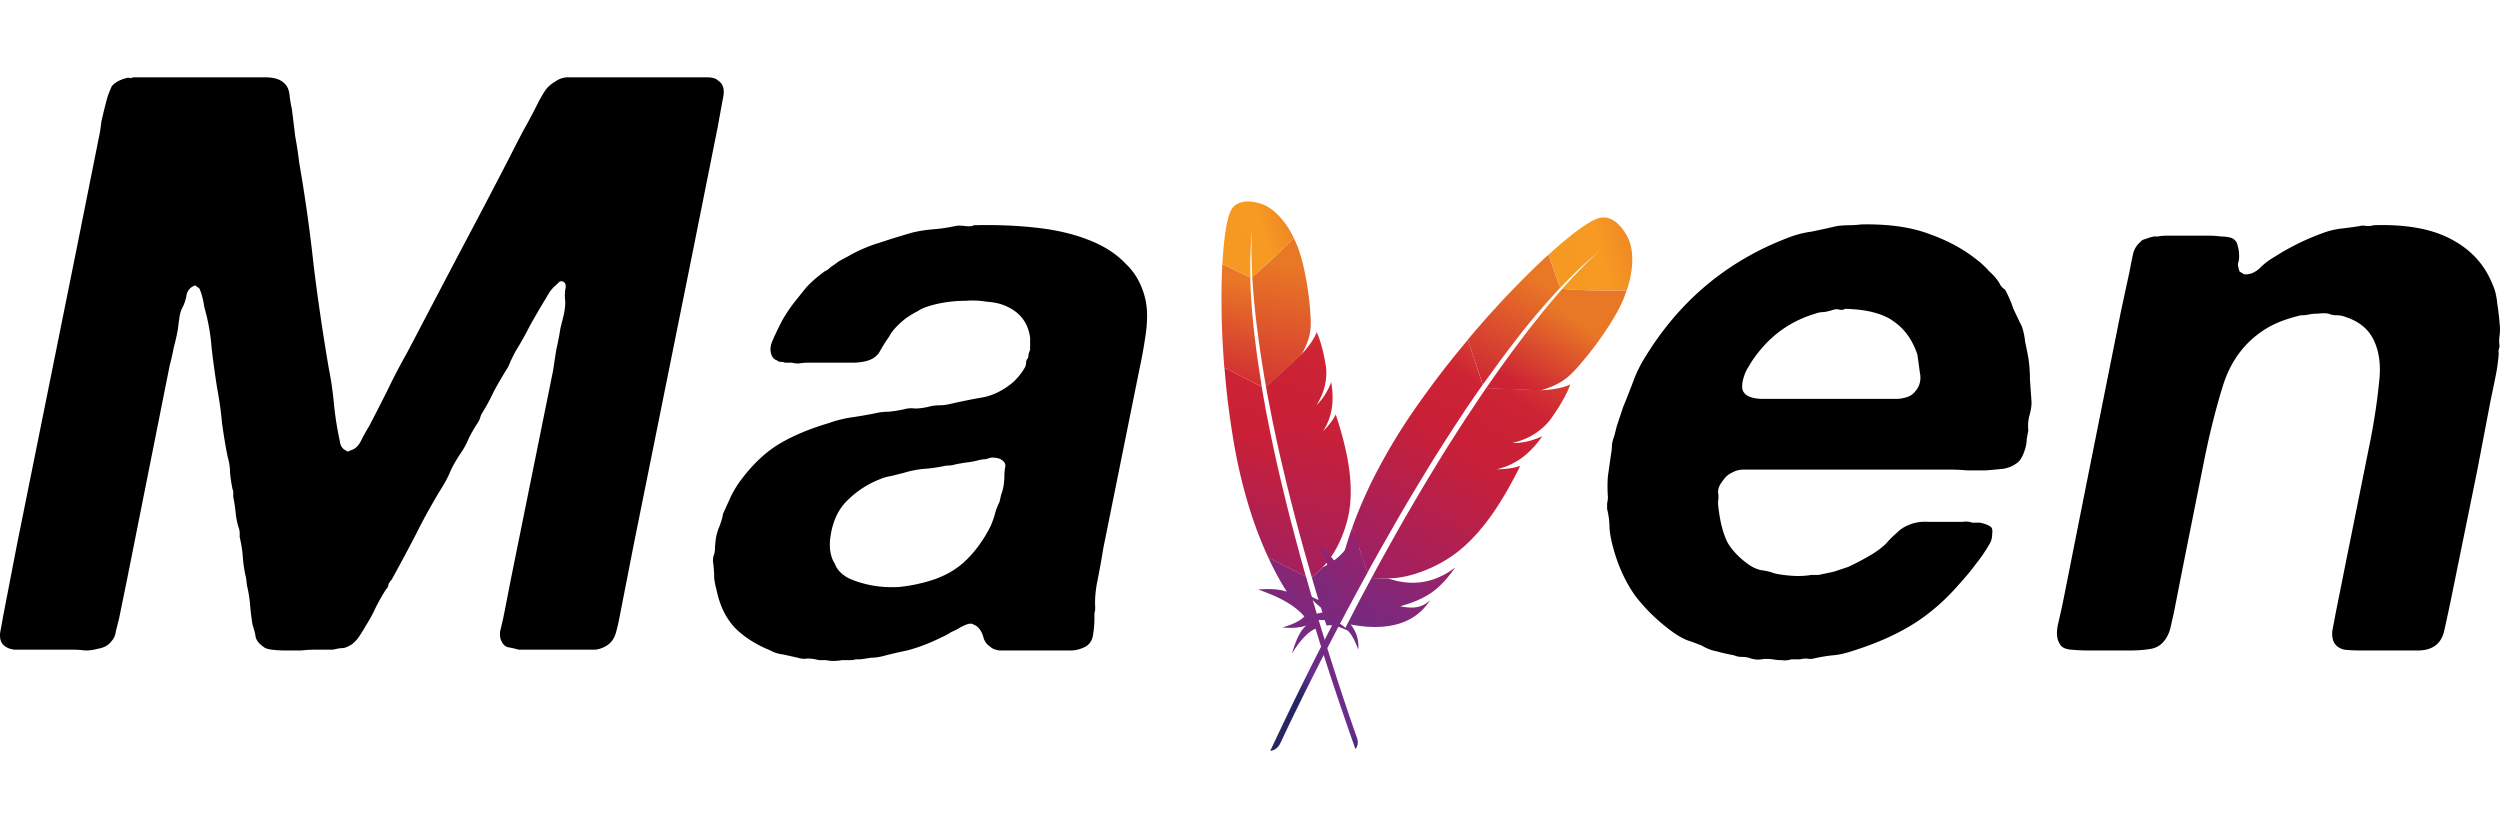 <svg xmlns="http://www.w3.org/2000/svg" xmlns:xlink="http://www.w3.org/1999/xlink" aria-hidden="true" role="img" width="3em" height="1em" preserveAspectRatio="xMidYMid meet" viewBox="0 0 512 139">
                    <defs>
                        <linearGradient x1="20.683%" y1="63.558%" x2="146.237%" y2="19.88%" id="ssvg-id-mavena">
                            <stop stop-color="#F69923" offset="0%"></stop>
                            <stop stop-color="#F79A23" offset="31.23%"></stop>
                            <stop stop-color="#E97826" offset="83.83%"></stop>
                        </linearGradient>
                        <linearGradient x1="21.159%" y1="394.971%" x2="52.694%" y2="13.745%" id="ssvg-id-mavenb">
                            <stop stop-color="#9E2064" offset="32.33%"></stop>
                            <stop stop-color="#C92037" offset="63.02%"></stop>
                            <stop stop-color="#CD2335" offset="75.14%"></stop>
                            <stop stop-color="#E97826" offset="100%"></stop>
                        </linearGradient>
                        <linearGradient x1="34.915%" y1="192.312%" x2="66.098%" y2="-136.283%" id="ssvg-id-mavenc">
                            <stop stop-color="#282662" offset="0%"></stop>
                            <stop stop-color="#662E8D" offset="9.548%"></stop>
                            <stop stop-color="#9F2064" offset="78.82%"></stop>
                            <stop stop-color="#CD2032" offset="94.87%"></stop>
                        </linearGradient>
                        <linearGradient x1="30.238%" y1="170.497%" x2="64.688%" y2="-44.403%" id="ssvg-id-mavend">
                            <stop stop-color="#9E2064" offset="32.33%"></stop>
                            <stop stop-color="#C92037" offset="63.02%"></stop>
                            <stop stop-color="#CD2335" offset="75.14%"></stop>
                            <stop stop-color="#E97826" offset="100%"></stop>
                        </linearGradient>
                        <linearGradient x1="31.529%" y1="77.305%" x2="81.077%" y2="-41.421%" id="ssvg-id-mavene">
                            <stop stop-color="#282662" offset="0%"></stop>
                            <stop stop-color="#662E8D" offset="9.548%"></stop>
                            <stop stop-color="#9F2064" offset="78.82%"></stop>
                            <stop stop-color="#CD2032" offset="94.87%"></stop>
                        </linearGradient>
                        <linearGradient x1="39.84%" y1="187.68%" x2="57.301%" y2="-51.028%" id="ssvg-id-mavenf">
                            <stop stop-color="#9E2064" offset="32.33%"></stop>
                            <stop stop-color="#C92037" offset="63.02%"></stop>
                            <stop stop-color="#CD2335" offset="75.14%"></stop>
                            <stop stop-color="#E97826" offset="100%"></stop>
                        </linearGradient>
                        <linearGradient x1="22.303%" y1="465.803%" x2="52.553%" y2="17.075%" id="ssvg-id-maveng">
                            <stop stop-color="#9E2064" offset="32.33%"></stop>
                            <stop stop-color="#C92037" offset="63.02%"></stop>
                            <stop stop-color="#CD2335" offset="75.14%"></stop>
                            <stop stop-color="#E97826" offset="100%"></stop>
                        </linearGradient>
                        <linearGradient x1="16.634%" y1="60.308%" x2="159.526%" y2="27.099%" id="ssvg-id-mavenh">
                            <stop stop-color="#F69923" offset="0%"></stop>
                            <stop stop-color="#F79A23" offset="31.23%"></stop>
                            <stop stop-color="#E97826" offset="83.83%"></stop>
                        </linearGradient>
                        <linearGradient x1="-85.424%" y1="394.971%" x2="62.65%" y2="13.745%" id="ssvg-id-maveni">
                            <stop stop-color="#9E2064" offset="32.33%"></stop>
                            <stop stop-color="#C92037" offset="63.02%"></stop>
                            <stop stop-color="#CD2335" offset="75.14%"></stop>
                            <stop stop-color="#E97826" offset="100%"></stop>
                        </linearGradient>
                        <linearGradient x1="-20.619%" y1="129.232%" x2="125.361%" y2="-53.713%" id="ssvg-id-mavenj">
                            <stop stop-color="#282662" offset="0%"></stop>
                            <stop stop-color="#662E8D" offset="9.548%"></stop>
                            <stop stop-color="#9F2064" offset="78.82%"></stop>
                            <stop stop-color="#CD2032" offset="94.87%"></stop>
                        </linearGradient>
                        <linearGradient x1="9.218%" y1="170.497%" x2="80.31%" y2="-44.403%" id="ssvg-id-mavenk">
                            <stop stop-color="#9E2064" offset="32.33%"></stop>
                            <stop stop-color="#C92037" offset="63.02%"></stop>
                            <stop stop-color="#CD2335" offset="75.14%"></stop>
                            <stop stop-color="#E97826" offset="100%"></stop>
                        </linearGradient>
                        <linearGradient x1="37.046%" y1="77.305%" x2="71.794%" y2="-41.421%" id="ssvg-id-mavenl">
                            <stop stop-color="#282662" offset="0%"></stop>
                            <stop stop-color="#662E8D" offset="9.548%"></stop>
                            <stop stop-color="#9F2064" offset="78.82%"></stop>
                            <stop stop-color="#CD2032" offset="94.87%"></stop>
                        </linearGradient>
                        <linearGradient x1="-34.745%" y1="181.583%" x2="110.893%" y2="-46.554%" id="ssvg-id-mavenm">
                            <stop stop-color="#9E2064" offset="32.33%"></stop>
                            <stop stop-color="#C92037" offset="63.02%"></stop>
                            <stop stop-color="#CD2335" offset="75.14%"></stop>
                            <stop stop-color="#E97826" offset="100%"></stop>
                        </linearGradient>
                        <linearGradient x1="-129.864%" y1="266.449%" x2="66.578%" y2="32.861%" id="ssvg-id-mavenn">
                            <stop stop-color="#9E2064" offset="32.33%"></stop>
                            <stop stop-color="#C92037" offset="63.02%"></stop>
                            <stop stop-color="#CD2335" offset="75.14%"></stop>
                            <stop stop-color="#E97826" offset="100%"></stop>
                        </linearGradient>
                    </defs>
                    <g fill="none">
                        <path d="M1.782 2.143c-.186.439-.362 1.006-.526 1.69l-.12.534c-.04.186-.078.378-.115.578l-.11.618l-.106.66l-.099.698l-.093.737l-.088.773l-.081.81l-.038.417l-.072.861l-.064.894l-.058.926a99.87 99.87 0 0 0-.026.475l5.736 2.776c-.087-3.349.021-6.515.323-9.425l.059-.518l-.04.475l-.052.785l-.019.375l-.031.855l-.012.481l-.013 1.07l.002.898l.014.982l.016.7l.037 1.123l.034.796l.042.835l.024.432c1.068-.871 2.348-2.015 3.678-3.265l.893-.848c.15-.143.3-.287.449-.432l.896-.874l.885-.878l.862-.872l.83-.854c-.917-1.875-1.907-3.253-2.827-4.26l-.304-.321c-.201-.206-.398-.394-.588-.565l-.282-.246l-.272-.222c-.09-.07-.176-.137-.261-.2l-.25-.178l-.235-.159l-.326-.202l-.29-.162l-.324-.16l-.242-.104l-.442-.16l-.323-.104L7.52.3l-.24-.06L7.02.18a9.494 9.494 0 0 0-.137-.028l-.287-.05l-.3-.044C4.709-.139 2.66.07 1.782 2.143z" fill="url(#ssvg-id-mavena)" transform="translate(250.163 25.432)"></path>
                        <path d="M267.076 96.869l-.796-2.909l-.702-2.59l-.3-1.139l-.581-2.248l-.562-2.202l-.56-2.262l-.27-1.114l-.52-2.185l-.523-2.24a250.602 250.602 0 0 1-.726-3.249l-.455-2.131l-.22-1.045l-.306-1.487l-.68-3.497l-.145-.78l-.295-1.532l-.09-.507l-.069-.367l-.275.25l-.57-.282l.04.187c.125.763.255 1.532.395 2.306l.468 2.501l.122.683c.266 1.4.54 2.794.834 4.195l.3 1.403c.394 1.886.815 3.777 1.24 5.64c.413 1.849.858 3.674 1.303 5.498c.297 1.217.595 2.421.9 3.618l.46 1.79c.479 1.873.962 3.718 1.466 5.524c.105.406.221.828.342 1.223l.6 2.176c.2.718.401 1.428.606 2.136l.92.461l.306-.273c-.007-.043-.014-.086-.037-.117c-.609-1.85-1.124-3.672-1.62-5.435z"></path>
                        <path d="M7.423 32.522a284.931 284.931 0 0 1-.725-5.632a126.997 126.997 0 0 1-.442-4.538l-.102-1.34a1.682 1.682 0 0 1-.002-.103a117.148 117.148 0 0 1-.257-5.323L.17 12.826l-.015.35l-.039.729c-.057 1.371-.099 2.828-.111 4.36c-.014 1.727.002 3.528.034 5.414c.04 1.735.111 3.545.205 5.385c.07 1.182.146 2.373.233 3.579l.105 1.394l7.658 3.88l-.27-1.807l-.547-3.588z" fill="url(#ssvg-id-mavenb)" transform="translate(250.163 25.432)"></path>
                        <path d="M18.5 76.992l.118.409l.76 2.584c.11.367.22.736.333 1.107l.363 1.175l.124.423c.022.069.046.137.072.206l1.234 3.954c1.093-.226 2.424.181 3.831.795l.567.256c-1.036-1.246-2.47-2.08-4.183-2.273c4.69-3.128 7.776-7.157 7.343-11.964a16.475 16.475 0 0 0-.19-1.312c-.07 1.772-.777 3.073-2.827 4.463l-.253.167c2.12-3.731 2.704-6.263 2.453-9.535a31.23 31.23 0 0 0-.301-2.486c-.678 4.872-3.295 8.026-7.123 9.892l-2.321 2.14z" fill="url(#ssvg-id-mavenc)" transform="translate(250.163 25.432)"></path>
                        <path d="M15.753 71.273l-.488-1.826l-.98-3.696a360.71 360.71 0 0 1-1.358-5.409c-.445-1.825-.874-3.661-1.304-5.497c-.436-1.88-.845-3.755-1.24-5.642l-.388-1.865l-.746-3.732a80.41 80.41 0 0 1-.373-2.023c-.214-1.148-.412-2.307-.61-3.467l-.042-.188L.61 34.041l.024.242c.003.042.005.084.003.125c.154 1.725.303 3.476.507 5.236c.2 1.787.427 3.579.693 5.39c.225 1.526.467 3.041.72 4.572l.166.917a106.947 106.947 0 0 0 2.569 10.878c.331 1.11.656 2.178.988 3.191l.295.853l.61 1.698A76.634 76.634 0 0 0 9.59 72.92l7.696 3.9c-.41-1.416-.789-2.854-1.206-4.313l-.213-.817l-.113-.418z" fill="url(#ssvg-id-mavend)" transform="translate(250.163 25.432)"></path>
                        <path d="M9.703 73.175a60.86 60.86 0 0 0 3.056 5.752l.62 1.002c-.73-.294-1.652-.44-2.548-.505l-.445-.026a17.916 17.916 0 0 0-.219-.009l-.427-.009l-.601.002l-.538.016l-.452.023l-.632.052c-.006.001-.008.001-.007.002c3.891 1.35 7.304 3.002 9.457 5.508c-.856.942-2.457 1.658-4.47 2.241c1.498.163 2.64.096 3.464-.038l.333-.061a7.6 7.6 0 0 0 .153-.033l.276-.068l.239-.07l.29-.101l.148-.061c-1.236 1.03-2.01 2.787-2.653 4.756l-.222.703l-.108.356c1.637-2.676 3.262-4.448 4.843-5.126c1.767 5.858 3.81 12.092 6.052 18.597l1.048 3.021a830.48 830.48 0 0 0 1.076 3.058c.521-.673.58-1.417.361-2.175l-.717-2.026l-.817-2.366l-1.265-3.754l-1.036-3.147l-1.146-3.552l-1.094-3.465l-1.004-3.247l-.739-2.431l-.6-2.008c-.081-.263-.155-.531-.234-.803l-.226-.745l-.65-2.243l-.66-2.307l-.296-1.064l-.012-.015l-7.697-3.9c.018.068.037.123.06.18l.04.086z" fill="url(#ssvg-id-mavene)" transform="translate(250.163 25.432)"></path>
                        <path d="M9.135 38.082l.136.746c.1.508.19 1.02.288 1.536l.833 4.272l.306 1.488l.445 2.102l.23 1.073c.23 1.065.472 2.146.726 3.25l.523 2.24l.52 2.185l.27 1.114l.56 2.261l.558 2.198c.284 1.11.576 2.24.884 3.39c.225.85.459 1.713.698 2.586l.8 2.914l.605 2.142l.625 2.188c.106.368.212.738.32 1.108c.007.043.015.086.038.117l2.321-2.139l-.056.024l-.124.06c2.756-2.602 5.117-7.816 5.657-12.515c.248-2.165.225-4.469-.072-6.982c-.215-1.873-.596-3.841-1.12-5.971a76.634 76.634 0 0 0-1.708-5.853c-.426.869-1.031 1.724-1.773 2.558l-.402.44l-.138.144l-.291.293c2.032-3.16 2.274-6.552 1.67-10.074c-.369 1.044-1.094 2.592-2.297 3.983c-.154.185-.335.367-.516.548c-.032.023-.058.053-.09.084l-.056.047c.674-1.123 1.172-2.19 1.492-3.27c.05-.15.09-.303.124-.455l.05-.23c.082-.35.136-.704.19-1.058l.078-.685c.03-.403.039-.817.02-1.238l-.054-.774a2.178 2.178 0 0 0-.022-.171l-.08-.496a6.45 6.45 0 0 0-.045-.234c-.157-.92-.33-1.741-.508-2.469l-.167-.653l-.151-.551l-.197-.653l-.255-.764a6.734 6.734 0 0 0-.081-.222l-.155-.385c-.049-.119-.096-.227-.141-.325l-.127-.26a2.318 2.318 0 0 1-.098.306l-.07.155c-.48 1.126-1.595 2.67-2.612 3.754c-.016.012-.031.023-.035.05l-.21.21a2.485 2.485 0 0 0-.106.119l.04-.078l-7.315 6.699c.062.05.07.094.065.121z" fill="url(#ssvg-id-mavenf)" transform="translate(250.163 25.432)"></path>
                        <path d="M6.306 15.454c.03.534.064 1.09.105 1.67L6.5 18.31c.016.202.032.407.05.615l.108 1.273l.06.657l.017.212a.78.78 0 0 0 .018.1c.062.653.13 1.324.207 2.017l.162 1.413c.058.48.119.971.183 1.473l.304 2.298c.143 1.043.297 2.125.469 3.252l.133.854c.131.87.277 1.761.431 2.675l.482 2.819l7.316-6.699c1.525-2.763 1.858-4.482 1.838-6.618c-.008-.43-.028-.878-.056-1.336l-.031-.462a57.566 57.566 0 0 0-.661-5.776c-.3-1.858-.668-3.643-1.089-5.171a27.429 27.429 0 0 0-.838-2.624a29.788 29.788 0 0 0-.807-1.825l-.83.847c-.14.143-.284.286-.427.43l-.874.872l-.891.874l-.897.865l-.448.426l-.886.831a69.969 69.969 0 0 1-3.237 2.85z" fill="url(#ssvg-id-maveng)" transform="translate(250.163 25.432)"></path>
                        <path d="M212.12 30.787c4.061.439 7.628 1.262 10.702 2.47c3.182 1.207 5.762 2.853 7.737 4.939c2.086 1.975 3.458 4.555 4.116 7.738c.33 1.865.33 4.006 0 6.42a95.865 95.865 0 0 1-1.317 7.409l-7.408 36.714c-.33 2.085-.714 4.226-1.153 6.42c-.439 2.086-.604 4.007-.494 5.763c0 .33-.055.713-.164 1.152v.988c0 1.208-.11 2.415-.33 3.622c-.22 1.208-.933 2.03-2.14 2.47a6.202 6.202 0 0 1-2.47.494h-14.487c-.879-.11-1.537-.384-1.976-.824a3.149 3.149 0 0 1-1.317-1.81c-.22-.879-.604-1.592-1.153-2.14a2.066 2.066 0 0 0-.823-.495c-.22-.22-.604-.274-1.152-.164a9.1 9.1 0 0 0-1.811.823c-.55.33-1.098.604-1.647.823c-.658.44-1.372.823-2.14 1.152c-.658.33-1.372.659-2.14.988a34.989 34.989 0 0 1-4.775 1.647c-1.646.329-3.292.713-4.939 1.152c-.878.22-1.701.33-2.47.33c-.658.11-1.371.219-2.14.329h-.987c-.33.11-.659.164-.988.164h-1.811c-1.208.22-2.305.22-3.293 0h-1.482a8.355 8.355 0 0 0-2.305-.329a4.054 4.054 0 0 1-1.975-.165l-2.964-.658c-.987-.11-1.866-.384-2.634-.823c-2.963-1.208-5.378-2.744-7.244-4.61c-1.866-1.976-3.128-4.555-3.786-7.738a16.383 16.383 0 0 1-.494-2.47c0-.878-.055-1.81-.165-2.798a4.157 4.157 0 0 1 0-1.647c.22-.549.33-1.097.33-1.646c0-.33.054-.988.164-1.976c.22-1.097.439-1.866.658-2.305c.44-1.097.714-2.03.824-2.798l1.646-3.622c.659-1.318 1.372-2.47 2.14-3.458c2.415-3.183 4.994-5.597 7.738-7.244c2.744-1.646 6.147-3.073 10.208-4.28a23.617 23.617 0 0 1 4.61-1.153a87.393 87.393 0 0 0 4.774-.823c.878-.22 1.81-.33 2.799-.33c1.097-.11 2.14-.274 3.128-.493a5.48 5.48 0 0 1 2.305-.165c.768 0 1.646-.11 2.634-.33a8.355 8.355 0 0 1 2.305-.328c.768 0 1.591-.11 2.47-.33c2.414-.548 4.61-.987 6.585-1.317c2.085-.439 4.06-1.427 5.927-2.963c1.097-.988 1.975-2.086 2.634-3.293c.11-.33.165-.604.165-.823c0-.22.054-.44.164-.659c.22-.22.33-.548.33-.987c.11-.44.219-.769.329-.988v-2.47c-.44-3.293-2.305-5.543-5.598-6.75c-.878-.33-2.03-.549-3.457-.658a17.022 17.022 0 0 0-4.116-.165c-1.427 0-2.854.11-4.28.33c-1.318.219-2.47.493-3.458.822a7.596 7.596 0 0 0-2.14.988c-.659.33-1.317.714-1.976 1.153c-.659.439-1.372 1.042-2.14 1.81c-.769.769-1.317 1.482-1.647 2.14a35.889 35.889 0 0 0-1.975 3.129c-.55.988-1.482 1.646-2.8 1.976c-.877.22-1.81.329-2.798.329h-9.22c-.548 0-1.152.055-1.81.165c-.55 0-.988-.055-1.318-.165h-1.481c-.22-.11-.494-.165-.824-.165c-.329 0-.603-.11-.823-.329c-.768-.22-1.207-.933-1.317-2.14c0-.55.11-1.098.33-1.647c.219-.548.438-1.042.658-1.481a45.962 45.962 0 0 1 1.646-3.293a34.697 34.697 0 0 1 1.976-2.964l1.317-1.646l1.317-1.646c1.098-1.208 2.415-2.36 3.951-3.458c.33-.11.714-.384 1.153-.823a37.13 37.13 0 0 0 1.646-1.152c.549-.33 1.153-.659 1.811-.988a29.998 29.998 0 0 1 6.421-2.799c2.305-.768 4.61-1.482 6.915-2.14a28.857 28.857 0 0 1 4.28-.659c1.427-.11 2.909-.329 4.446-.658c.439-.11 1.097-.11 1.975 0c.878.11 1.482.055 1.811-.165c4.5-.11 8.726.055 12.677.494zm183.035 1.317c3.731 1.317 6.97 3.073 9.713 5.268a16.201 16.201 0 0 1 2.47 2.305c.878.769 1.591 1.592 2.14 2.47c.22.549.604.988 1.152 1.317a23.235 23.235 0 0 1 1.647 3.787c.549 1.207 1.152 2.47 1.81 3.786c.33.988.55 2.03.66 3.128c.219.988.438 2.086.658 3.293c.22 1.427.33 2.909.33 4.445l.328 4.61c0 .878-.164 1.866-.494 2.964c-.22.987-.274 1.92-.164 2.798l-.33 1.811c0 .878-.219 1.866-.658 2.964c-.439 1.097-.988 1.81-1.646 2.14c-.55.44-1.372.768-2.47.988c-1.097.11-2.305.22-3.622.33h-3.787a36.646 36.646 0 0 0-3.292-.165h-42.476c-.659 0-1.263.11-1.811.329c-.988.439-1.647.878-1.976 1.317c-.22.22-.549.658-.988 1.317c-.33.549-.494 1.098-.494 1.646c.11.659.11 1.317 0 1.976c0 .549.055 1.152.165 1.811c.33 2.634.933 4.83 1.81 6.585c.989 1.647 2.416 3.129 4.281 4.446a7.244 7.244 0 0 0 2.47 1.152c.988.11 1.92.33 2.799.659c.878.22 2.03.384 3.457.493c1.537.11 2.909.055 4.116-.164h1.482c1.097-.22 2.14-.44 3.128-.659l2.963-.987c1.208-.55 2.58-1.263 4.116-2.14c1.537-.879 2.744-1.757 3.622-2.635a19.703 19.703 0 0 1 2.14-2.14c.769-.769 1.592-1.317 2.47-1.647c1.207-.548 2.634-.768 4.28-.658h6.75c.769-.11 1.427-.055 1.976.165h1.647c.987.219 1.7.493 2.14.823c.33.22.439.713.33 1.481c0 .769-.165 1.427-.495 1.976c-.878 1.537-1.81 2.909-2.799 4.116a42.98 42.98 0 0 1-2.963 3.622c-3.073 3.622-6.366 6.53-9.878 8.726c-3.512 2.195-7.738 4.06-12.677 5.597c-1.317.44-2.58.714-3.787.823a29.61 29.61 0 0 0-3.951.659c-.44.11-.933.11-1.482 0c-.439 0-.878.055-1.317.165h-1.81a4.054 4.054 0 0 1-1.977.164a9.25 9.25 0 0 1-1.81-.164c-.879-.11-1.647-.11-2.305 0c-.659.11-1.372.055-2.14-.165a4.834 4.834 0 0 0-1.812-.33c-.658 0-1.207-.109-1.646-.329a42.987 42.987 0 0 1-3.622-.823a8.79 8.79 0 0 1-2.964-1.152a56.905 56.905 0 0 0-3.128-1.153a15 15 0 0 1-2.634-1.481c-3.073-2.195-5.707-4.72-7.902-7.574c-2.086-2.963-3.622-6.366-4.61-10.207a20.956 20.956 0 0 1-.659-3.622c0-1.317-.164-2.634-.494-3.951v-1.153c.11-.439.165-.878.165-1.317a27.824 27.824 0 0 1 0-4.28l.659-4.61a9.25 9.25 0 0 0 .164-1.811c.11-.659.275-1.262.494-1.811l.494-1.976l1.317-3.951a183.597 183.597 0 0 0 2.14-5.433a25.957 25.957 0 0 1 2.47-4.94c7.024-11.414 16.683-19.481 28.976-24.2a20.606 20.606 0 0 1 4.939-1.318c1.646-.33 3.402-.713 5.268-1.152c.878-.11 1.702-.165 2.47-.165c.768 0 1.591-.055 2.47-.165c5.597-.11 10.262.55 13.994 1.976zM54.193 0c1.866 0 3.183.384 3.951 1.152c.659.55 1.043 1.372 1.153 2.47c.11.988.274 1.976.493 2.963c.22 1.757.44 3.568.659 5.433c.33 1.757.604 3.568.823 5.433a324.493 324.493 0 0 1 2.964 21.074a449.552 449.552 0 0 0 3.128 21.238c.439 2.195.768 4.445.988 6.75c.219 2.305.548 4.555.987 6.75l.33 1.647c.11.548.384.987.823 1.317c.22.11.384.22.494.329c.22.11.494.055.823-.165c.878-.22 1.591-.878 2.14-1.975a35.89 35.89 0 0 1 1.646-2.964a482.876 482.876 0 0 0 3.787-7.408a125 125 0 0 1 3.951-7.574L93.87 36.385c3.622-6.805 7.19-13.61 10.701-20.415a218.403 218.403 0 0 1 2.635-5.104c.987-1.756 1.92-3.512 2.798-5.268a31.84 31.84 0 0 1 1.482-2.635c.549-.878 1.317-1.591 2.305-2.14c.768-.549 1.646-.823 2.634-.823h28.318c1.097 0 1.866.22 2.305.659c1.097.658 1.426 1.92.987 3.786a517.56 517.56 0 0 0-.987 5.433l-4.94 24.696l-12.347 61.244l-2.799 14.324a42.988 42.988 0 0 1-.823 3.622c-.33 1.097-.878 1.92-1.647 2.47a5.495 5.495 0 0 1-2.634.987h-15.64a19.525 19.525 0 0 0-2.14-.494c-.55-.11-.988-.494-1.318-1.152c-.329-.55-.439-1.263-.329-2.14c.22-.879.44-1.812.659-2.8l1.646-8.396l8.561-42.311c.22-1.537.44-2.964.659-4.28c.329-1.428.603-2.855.823-4.281l.658-2.635c.22-.987.33-1.92.33-2.798a9.292 9.292 0 0 1 0-2.47c.22-.878.055-1.427-.494-1.646c-.33-.11-.604-.055-.823.164l-.494.494a7.195 7.195 0 0 0-1.482 1.647l-.988 1.646a210.634 210.634 0 0 0-2.963 5.104a63.682 63.682 0 0 1-2.964 5.268l-.988 1.976a8.31 8.31 0 0 1-.987 1.975a85.638 85.638 0 0 0-2.47 4.28a40.789 40.789 0 0 1-2.305 4.281c-.22.33-.384.714-.494 1.153c-.11.33-.274.658-.494.988a29.063 29.063 0 0 0-1.81 3.128c-.44 1.097-1.043 2.195-1.812 3.292a29.063 29.063 0 0 0-1.81 3.129a23.036 23.036 0 0 1-1.647 3.292a121.163 121.163 0 0 0-5.433 9.714a403.703 403.703 0 0 1-5.104 9.549c-.329.329-.548.658-.658.987c0 .33-.165.659-.494.988a42.193 42.193 0 0 0-2.14 3.787a29.468 29.468 0 0 1-1.976 3.622a36.579 36.579 0 0 1-1.317 2.14a7.195 7.195 0 0 1-1.482 1.647c-.658.439-1.262.713-1.81.823c-.55 0-1.263.11-2.141.329H64.4c-.768 0-1.701.055-2.799.165h-3.128c-.987 0-1.92-.055-2.798-.165c-.879-.11-1.482-.33-1.811-.659c-.769-.548-1.263-1.152-1.482-1.81c-.11-.769-.33-1.647-.659-2.635a48.55 48.55 0 0 1-.494-3.951a24.779 24.779 0 0 0-.658-4.116l-.165-1.482a24.779 24.779 0 0 1-.658-4.115a24.997 24.997 0 0 0-.659-4.281v-.823c0-.33-.055-.659-.165-.988c-.329-.988-.548-2.03-.658-3.128a34.065 34.065 0 0 0-.494-3.293v-.823c0-.33-.055-.604-.165-.823A34.065 34.065 0 0 1 47.113 81c0-1.098-.164-2.195-.493-3.293c-.44-2.195-.824-4.5-1.153-6.914a73.266 73.266 0 0 0-.988-7.08a193.624 193.624 0 0 1-1.152-8.396a40.38 40.38 0 0 0-1.482-8.232c-.22-1.537-.549-2.799-.988-3.787a2.58 2.58 0 0 0-.658-.494c-.11-.22-.33-.22-.659 0c-.658.33-1.097.878-1.317 1.647a9.111 9.111 0 0 1-.658 2.305a6.573 6.573 0 0 0-.824 2.47c-.11.768-.22 1.59-.329 2.469a42.987 42.987 0 0 1-.823 3.622a42.987 42.987 0 0 1-.823 3.622l-8.726 43.793l-1.646 8.067l-.659 2.634c-.11.878-.439 1.592-.988 2.14c-.549.769-1.481 1.263-2.799 1.482c-.768.22-1.591.33-2.47.33a21.218 21.218 0 0 0-2.633-.165H2.99c-.988-.11-1.756-.439-2.305-.988c-.549-.549-.768-1.372-.659-2.47l.659-3.621l2.799-14.488l12.348-61.245l4.61-23.05c.11-.658.219-1.426.329-2.304c.22-.988.439-1.92.658-2.799c.22-.878.44-1.701.659-2.47c.329-.877.603-1.536.823-1.975c.658-.768 1.646-1.317 2.963-1.646c.33-.11.55-.11.659 0c.22 0 .494-.055.823-.165h26.836zm447.682 33.092c4.06 2.085 6.915 5.158 8.561 9.22c.549 1.207.878 2.524.988 3.95c.22 1.318.384 2.69.494 4.117c.11.878.11 1.7 0 2.47a8.108 8.108 0 0 0 0 2.304c-.22.659-.275 1.098-.165 1.317a38.265 38.265 0 0 1-.659 4.775a356.23 356.23 0 0 1-.987 4.774l-2.8 14.653l-5.432 26.67a558.09 558.09 0 0 1-1.317 6.092c-.44 1.866-1.482 3.074-3.128 3.622c-.659.22-1.427.33-2.305.33H483.6c-1.317 0-2.47-.055-3.457-.165c-.988-.22-1.701-.713-2.14-1.482c-.33-.658-.44-1.481-.33-2.47c.22-1.097.44-2.25.659-3.457l2.305-11.524l4.939-24.53c.768-4.062 1.317-7.794 1.646-11.196c.44-3.512.055-6.476-1.152-8.89c-1.098-2.196-3.019-3.732-5.762-4.61a4.834 4.834 0 0 0-1.811-.33c-.55 0-1.098-.11-1.647-.329c-.549-.11-1.262-.11-2.14 0c-.768 0-1.372.055-1.811.165c-.549.11-.988.164-1.317.164c-.33 0-.659.055-.988.165c-2.634.659-4.83 1.537-6.585 2.634c-4.062 2.525-6.915 6.201-8.562 11.03c-1.536 4.83-2.908 10.263-4.115 16.3l-4.116 20.58l-1.976 10.042l-.659 2.964c-.22.987-.548 1.81-.987 2.47c-.769 1.206-1.811 1.92-3.128 2.14c-1.208.219-2.69.329-4.446.329h-8.231c-1.208 0-2.415-.055-3.622-.165c-1.208-.11-1.976-.494-2.305-1.152c-.659-.988-.769-2.415-.33-4.281c.44-1.866.824-3.622 1.153-5.268l4.445-22.39l7.244-36.22l1.811-8.397c.22-1.208.439-2.305.659-3.293a4.44 4.44 0 0 1 1.481-2.47c.22-.329.604-.548 1.153-.658a9.386 9.386 0 0 1 1.646-.494h.823a8.376 8.376 0 0 1 1.647-.165h8.725c.878 0 1.702.055 2.47.165c.878 0 1.646.11 2.305.33c.658.329 1.042.822 1.152 1.481c.22.659.33 1.427.33 2.305c0 .439-.055.823-.165 1.152c-.11.33-.11.659 0 .988c.11.549.22.878.33.988c.219.11.493.274.822.494c1.098.11 2.14-.275 3.128-1.153c.988-.987 1.976-1.756 2.964-2.304a49.702 49.702 0 0 1 10.866-5.269c1.097-.33 2.14-.549 3.128-.658a56.205 56.205 0 0 0 3.622-.494c.33-.11.823-.11 1.482 0c.658 0 1.097-.055 1.317-.165c6.585-.22 11.854.714 15.805 2.799zm-298.81 44.781c-.439.11-.823.22-1.152.33c-.33 0-.769.054-1.317.164c-.769.22-1.592.384-2.47.494a30.23 30.23 0 0 0-2.799.494c-.329.11-.823.164-1.481.164c-1.537.33-3.019.55-4.446.659c-1.427.11-2.853.384-4.28.823l-2.634.659c-.769.11-1.537.329-2.305.658c-2.525.988-4.775 2.47-6.75 4.445c-1.976 1.976-3.128 4.72-3.458 8.232c-.11 1.866.22 3.403.988 4.61c.44 1.207 1.372 2.195 2.799 2.963c1.427.659 3.018 1.153 4.774 1.482c1.756.33 3.622.44 5.598.33a33.34 33.34 0 0 0 5.927-1.153c3.073-.878 5.598-2.25 7.573-4.116c2.086-1.976 3.842-4.39 5.269-7.244c.329-.768.603-1.537.823-2.305c.22-.878.548-1.756.988-2.634l.329-1.482c.22-.549.384-1.152.494-1.81c.11-.77.164-1.428.164-1.976c0-.659.055-1.263.165-1.811c.11-.55-.055-.988-.494-1.317c-.439-.44-1.207-.659-2.305-.659zm174.803-30.458c-.33.22-.714.275-1.153.165c-.439-.11-.823-.11-1.152 0c-.659.22-1.317.384-1.976.494c-.658 0-1.262.11-1.81.33c-5.16 1.536-9.33 4.554-12.513 9.054c-.33.44-.714 1.043-1.153 1.811a7.596 7.596 0 0 0-.987 2.14a6.215 6.215 0 0 0-.33 1.976c0 .659.275 1.207.823 1.646c.769.55 1.921.824 3.458.824h27.494c1.756-.11 2.964-.604 3.622-1.482c.988-1.098 1.317-2.415.988-3.951c-.22-1.647-.384-2.854-.494-3.622c-.988-2.964-2.58-5.214-4.774-6.75c-2.196-1.647-5.543-2.525-10.043-2.635z" fill="#000"></path>
                        <g>
                            <path d="M66.756.315c-.234.096-.49.218-.764.363l-.427.236c-.294.169-.608.361-.94.576l-.51.34l-.535.372l-.561.406l-.585.438l-.302.231l-.62.485l-.64.516l-.663.546l-.682.576l-.702.604l-.72.633l-.737.66l-.374.34l2.411 6.793c2.61-2.784 5.23-5.263 7.802-7.375l.905-.734l.065-.05l-.622.506l-.61.528l-.662.598l-.627.588l-.527.507l-.379.371l-.82.822l-.67.689l-.966 1.018l-.514.553l-.534.583l-.84.93l-.584.66c.6.057 1.258.107 1.958.149l1.08.057l1.134.047l1.175.037l1.205.026l1.224.016l.615.005l1.23.002c.206 0 .41-.002.614-.003l1.212-.012c.2-.002.4-.005.597-.009l1.17-.024c.959-2.86 1.178-5.16 1.104-6.878l-.026-.435l-.037-.408L74.054 7l-.051-.369l-.059-.341l-.031-.161l-.066-.301l-.069-.275l-.07-.247l-.069-.22l-.129-.359l-.105-.249l-.249-.514l-.145-.274l-.122-.216l-.14-.236l-.16-.254l-.18-.266l-.196-.275c-1.1-1.482-2.98-3.15-5.457-2.128z" fill="url(#ssvg-id-mavenh)" transform="translate(260.14 28.697)"></path>
                            <path d="M283.012 98.652l1.009-1.836l1.369-2.439l1.199-2.127l.595-1.051l1.325-2.296l1.309-2.247l.645-1.103a452.87 452.87 0 0 1 2.015-3.376l1.317-2.172a327.901 327.901 0 0 1 3.356-5.411l1.327-2.078l.652-1.015l.936-1.44l1.135-1.705l1.095-1.651l.504-.744l.979-1.467l.168-.242l.315-.467l.084-.12l-.42-.018l-.235-.68l-.116.183c-.506.713-1.013 1.436-1.515 2.169l-1.61 2.386l-.445.646a257.067 257.067 0 0 0-2.66 4.04l-.874 1.368a352.922 352.922 0 0 0-3.484 5.526c-1.135 1.816-2.227 3.639-3.319 5.461a450.262 450.262 0 0 0-2.15 3.627l-1.053 1.807a306.152 306.152 0 0 0-3.207 5.61c-.238.411-.48.844-.697 1.258a332.461 332.461 0 0 0-2.454 4.43l.373 1.101l.464.024c.028-.04.057-.081.063-.125c.653-1.315 1.33-2.587 2.005-3.826z"></path>
                            <path d="M47.161 29.252c1.303-1.747 2.6-3.45 3.89-5.11c1.345-1.718 2.7-3.369 4.072-4.972c.082-.1.163-.199.241-.276a132.503 132.503 0 0 1 4.023-4.49l-2.415-6.77l-.292.27l-.61.556a145.718 145.718 0 0 0-3.553 3.422c-.692.689-1.392 1.4-2.103 2.13l-1.44 1.49l-.732.765a221.58 221.58 0 0 0-4.113 4.498a298.918 298.918 0 0 0-2.655 3.066l-1.024 1.206l3.082 9.208l1.219-1.67l2.41-3.323z" fill="url(#ssvg-id-maveni)" transform="translate(260.14 28.697)"></path>
                            <path d="M20.745 73.852l-.458.847l-1.212 2.261c-.204.382-.408.767-.612 1.155l-.64 1.234c-.123.228-.242.433-.343.663l-.674 1.301l-1.474 2.862c1.2.777 2.001 2.454 2.705 4.34c.156-1.826-.336-3.636-1.561-5.153c6.26 1.209 11.947.417 15.416-3.797c.301-.38.605-.78.89-1.206c-1.469 1.374-3.077 1.858-5.845 1.341l-.313-.062c4.671-1.32 7.152-2.893 9.551-5.727a35.322 35.322 0 0 0 1.732-2.24c-4.417 3.383-9.03 3.843-13.593 2.304l-3.569-.123z" fill="url(#ssvg-id-mavenj)" transform="translate(260.14 28.697)"></path>
                            <path d="M22.837 67.492l1.3-2.283l2.148-3.754a407.988 407.988 0 0 1 3.203-5.434a670.63 670.63 0 0 1 3.319-5.461a288.952 288.952 0 0 1 3.484-5.526c1.157-1.813 2.358-3.62 3.533-5.408c.43-.65.856-1.278 1.307-1.924c.74-1.095 1.502-2.186 2.264-3.277l.116-.184l-3.042-9.179l-.172.214c-.03.036-.063.071-.098.103c-1.246 1.51-2.517 3.04-3.751 4.618c-1.26 1.598-2.5 3.22-3.725 4.89c-1.031 1.407-2.04 2.819-3.053 4.252l-.595.87A120.964 120.964 0 0 0 22.5 50.808a141.167 141.167 0 0 0-1.74 3.354c-.446.915-.873 1.855-1.297 2.773a86.678 86.678 0 0 0-2.656 6.56l3.098 9.255l.602-1.099l1.233-2.21c.207-.37.413-.744.619-1.12l.478-.828z" fill="url(#ssvg-id-mavenk)" transform="translate(260.14 28.697)"></path>
                            <path d="M16.697 63.79a68.838 68.838 0 0 0-2.11 7.06l-.297 1.298c-.28-.643-.728-1.308-1.233-1.935l-.309-.371a17.152 17.152 0 0 0-.158-.182l-.32-.352l-.32-.336l-.314-.318l-.45-.434l-.41-.376l-.447-.393l-.403-.332c2.06 4.178 3.494 8.22 3.237 11.948c-1.437.079-3.296-.617-5.38-1.747c.897 1.1 1.721 1.876 2.416 2.42l.311.235c.05.037.1.072.149.106l.281.19l.26.161l.238.136l.214.111l.189.09l.162.07l.072.029c-1.747-.147-3.682.588-5.682 1.6l-.669.348l-.672.363c3.445-.854 6.16-.99 7.972-.279a448.592 448.592 0 0 0-2.686 5.17l-1.356 2.668a667.1 667.1 0 0 0-6.189 12.624l-1.394 2.929A944.65 944.65 0 0 0 0 109.26c.954-.127 1.592-.68 2.02-1.464l1.577-3.346l1.453-3.008l1.855-3.778l1.64-3.284l1.624-3.21l1.543-3.01l2.14-4.116l1.521-2.88l.523-.983l.45-.832l.41-.78l.624-1.153l1.281-2.352l.656-1.198l.606-1.092l.003-.022l-3.097-9.254c-.04.068-.069.128-.095.192l-.037.1z" fill="url(#ssvg-id-mavenl)" transform="translate(260.14 28.697)"></path>
                            <path d="M44.121 35.088l-.482.71c-.324.486-.658.972-.99 1.465l-1.589 2.396l-1.134 1.704l-.288.442c-.43.66-.863 1.332-1.3 2.014l-1.327 2.078a304.261 304.261 0 0 0-2.673 4.292l-.683 1.119a456.85 456.85 0 0 0-3.332 5.548l-1.296 2.214c-.654 1.12-1.316 2.26-1.983 3.432c-.395.69-.792 1.391-1.192 2.101l-1.971 3.516l-.604 1.096l-1.227 2.232c-.412.753-.826 1.513-1.242 2.281c-.028.04-.056.08-.063.124l3.569.123c-.062-.031-.128-.04-.212-.075c4.286.094 10.33-2.228 14.498-5.581c1.92-1.545 3.731-3.418 5.489-5.678c1.315-1.678 2.572-3.565 3.843-5.696a86.678 86.678 0 0 0 3.274-6.07c-1.033.362-2.2.57-3.46.652l-.673.035c-.15.007-.298.005-.453.006l-.239.003c4.147-.928 7.036-3.467 9.35-6.781c-1.128.547-2.942 1.217-5.015 1.38a9.421 9.421 0 0 1-.851.031c-.044-.006-.089-.003-.14-.004l-.081-.006c1.435-.369 2.683-.831 3.799-1.448c.16-.08.312-.172.461-.267l.223-.145c.344-.216.669-.458.994-.7l.606-.49c.46-.4.904-.848 1.312-1.345l.26-.302c.041-.05.08-.101.118-.155l.33-.463c.051-.075.102-.15.15-.224a40.137 40.137 0 0 0 1.579-2.437l.183-.312c.239-.41.449-.78.634-1.132l.217-.414l.329-.666c.067-.138.129-.27.183-.395l.096-.224l.163-.404c.048-.124.09-.239.125-.342l.047-.147c-.098.06-.205.118-.321.168l-.181.07c-1.28.525-3.405.881-5.085.947c-.022-.004-.044-.007-.069.012l-.335.002a2.811 2.811 0 0 0-.179.012l.094-.031l-11.211-.42c.009.09-.02.13-.045.15z" fill="url(#ssvg-id-mavenm)" transform="translate(260.14 28.697)"></path>
                            <path d="M59.822 14.624c-.4.454-.814.93-1.241 1.429l-.872 1.026l-.907 1.083l-1.095 1.322a.883.883 0 0 0-.065.096c-.625.767-1.266 1.57-1.927 2.413l-1.008 1.298l-.515.674l-1.448 1.914l-.946 1.268c-.48.646-.967 1.31-1.465 1.999l-.5.695c-.503.69-1.008 1.4-1.522 2.13l-1.039 1.484l-1.07 1.534l11.212.42c3.423-1.013 5.058-2.132 6.738-3.868c.336-.352.675-.728 1.017-1.12l.342-.396a65.111 65.111 0 0 0 4.056-5.175c1.235-1.735 2.358-3.463 3.233-5.028a31.024 31.024 0 0 0 1.41-2.778c.309-.735.567-1.432.8-2.11l-1.163.02l-1.196.012l-1.217.004l-1.228-.004l-.614-.006l-1.222-.018l-1.203-.027l-.591-.017l-1.155-.042a99.894 99.894 0 0 1-.56-.025l-1.08-.058c-.701-.042-1.359-.092-1.959-.149z" fill="url(#ssvg-id-mavenn)" transform="translate(260.14 28.697)"></path>
                        </g>
                    </g>
                </svg>